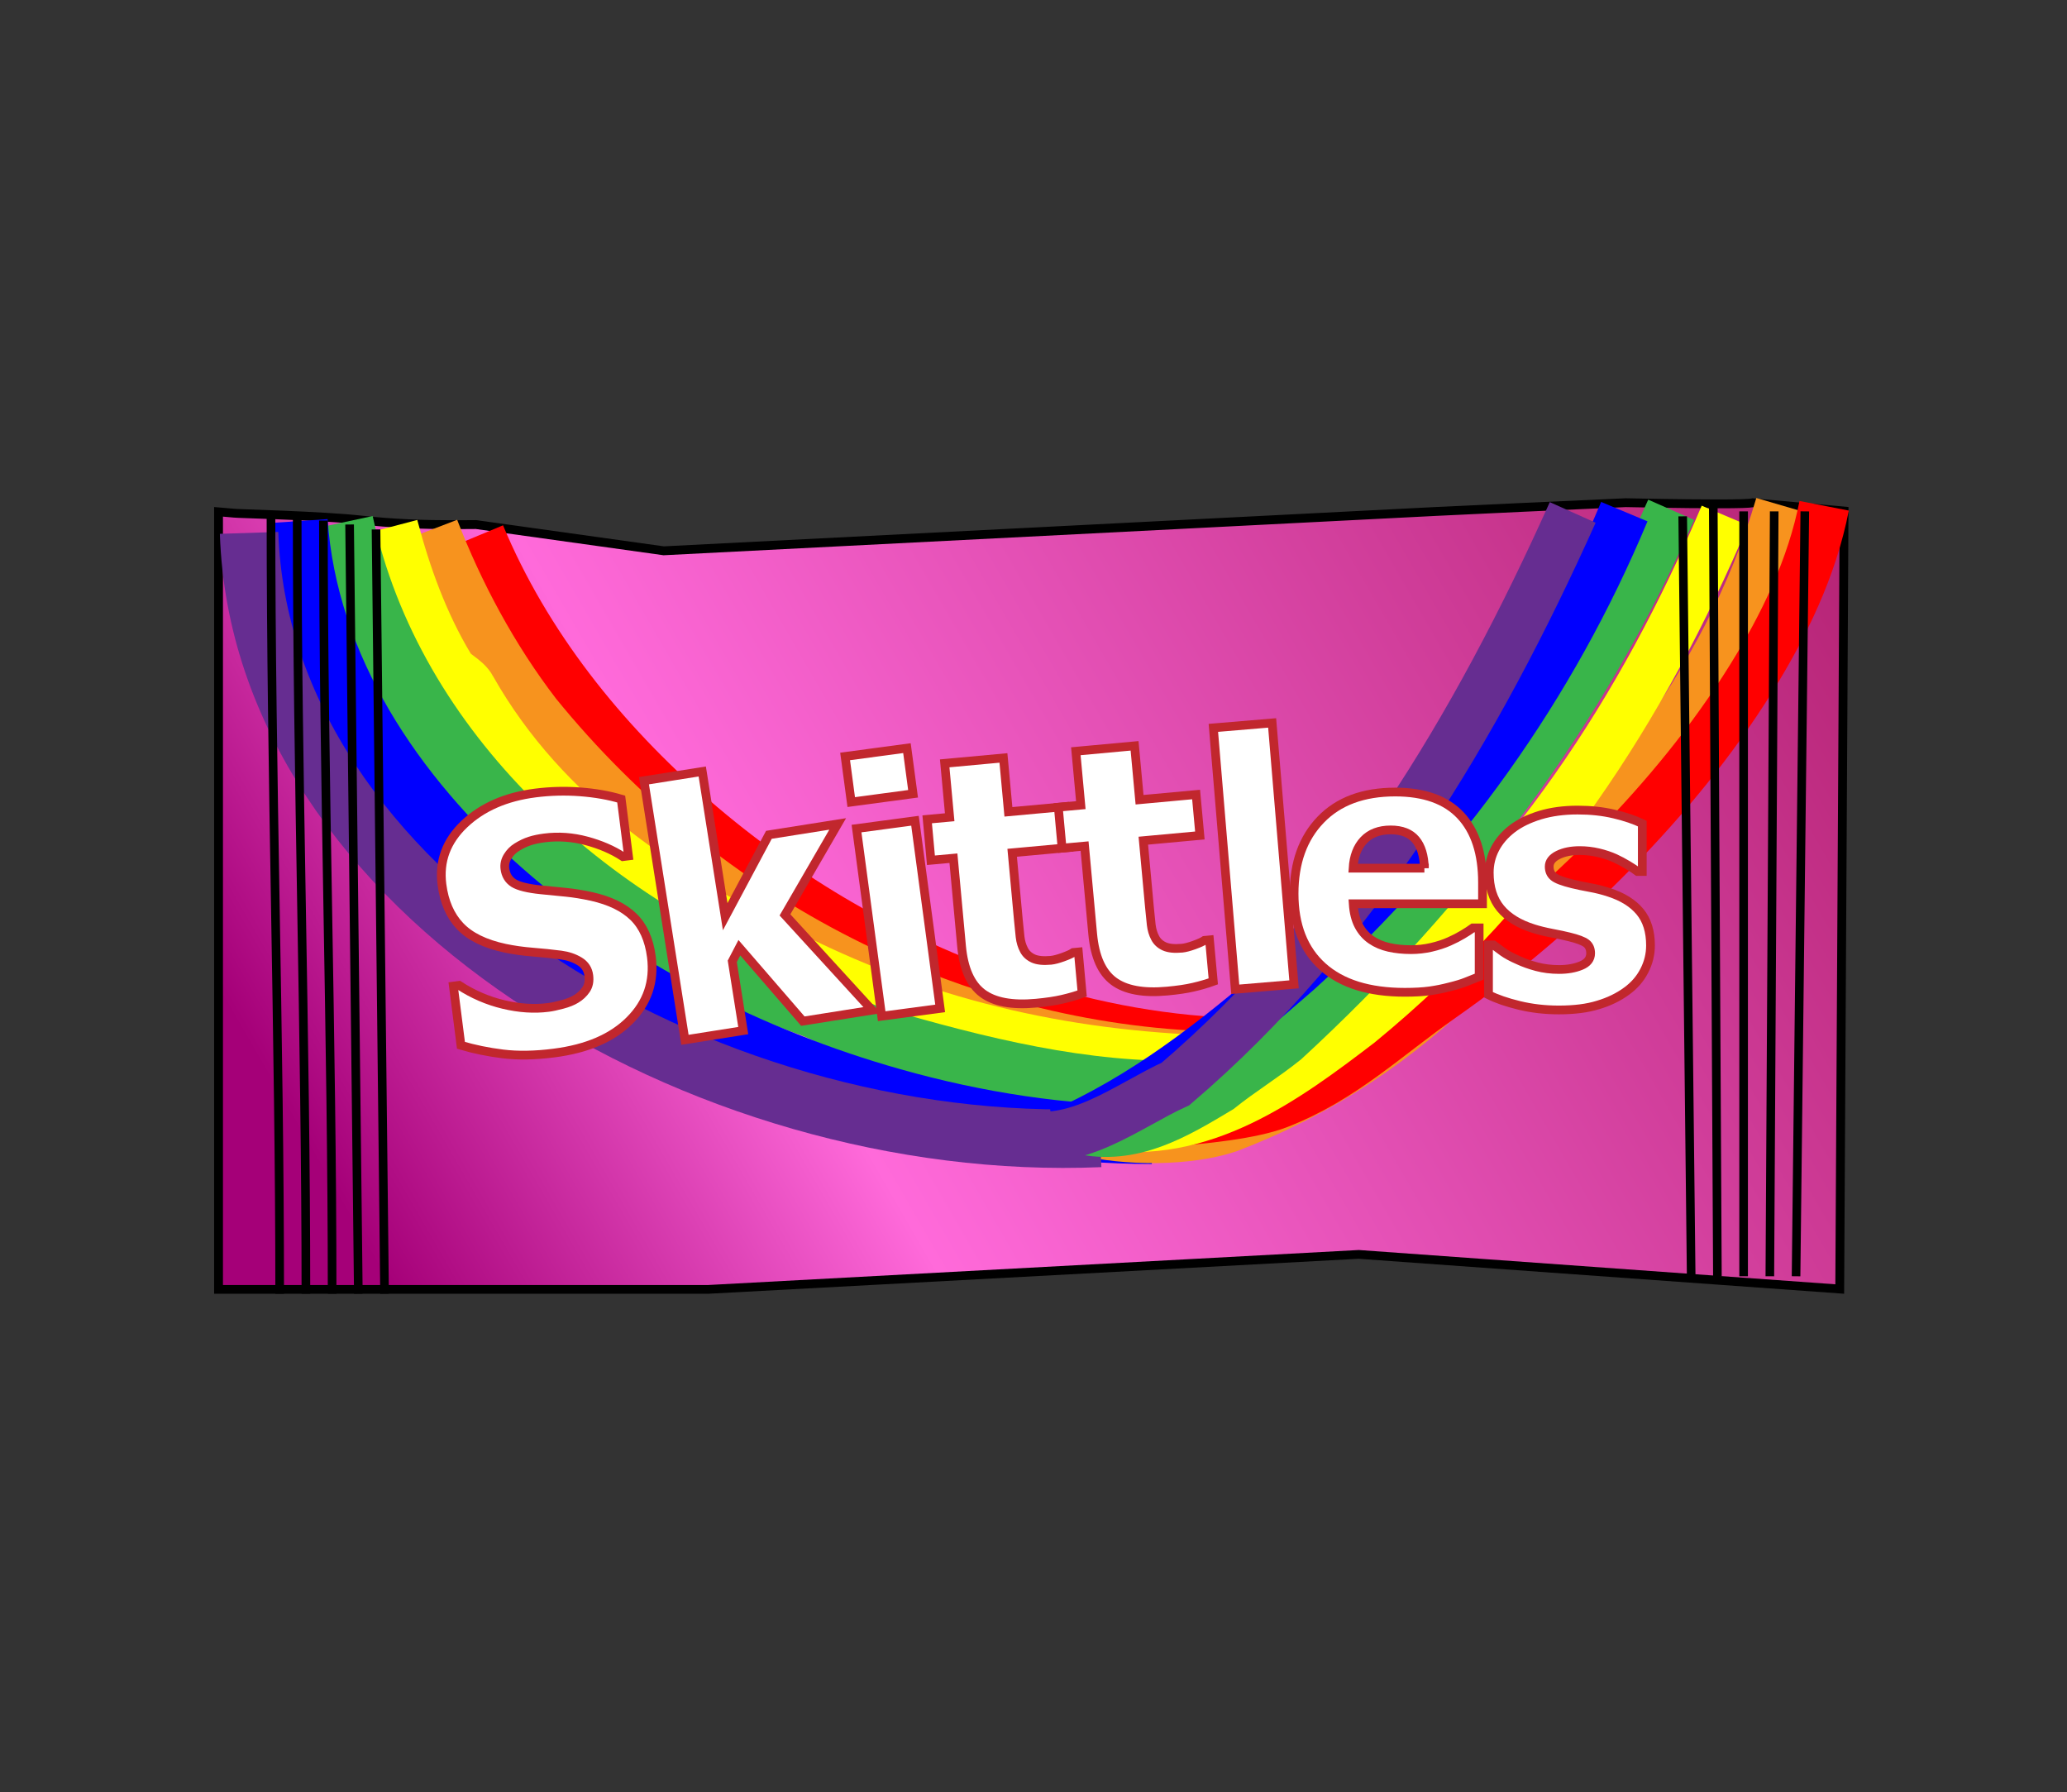 <?xml version="1.0" encoding="utf-8"?>
<!-- Generator: Adobe Illustrator 23.0.2, SVG Export Plug-In . SVG Version: 6.00 Build 0)  -->
<svg version="1.1" id="Layer_1" xmlns="http://www.w3.org/2000/svg" xmlns:xlink="http://www.w3.org/1999/xlink" x="0px" y="0px"
	 viewBox="0 0 473 410" style="enable-background:new 0 0 473 410;" xml:space="preserve">
<rect x="0" y="0" width="473" height="410" fill="#333333" stroke="none"/>
<style type="text/css">
	.st0{fill:url(#SVGID_1_);}
	.st1{fill:url(#SVGID_2_);}
	.st2{fill:url(#SVGID_3_);}
	.st3{fill:none;stroke:#FF0000;stroke-width:11.397;stroke-miterlimit:10;}
	.st4{fill:none;stroke:#F7931E;stroke-width:13.376;stroke-miterlimit:10;}
	.st5{fill:none;stroke:#FFFF00;stroke-width:13.376;stroke-miterlimit:10;}
	.st6{fill:none;stroke:#39B54A;stroke-width:13.376;stroke-miterlimit:10;}
	.st7{fill:none;stroke:#0000FF;stroke-width:13.376;stroke-miterlimit:10;}
	.st8{fill:none;stroke:#F7931E;stroke-width:11.497;stroke-miterlimit:10;}
	.st9{fill:none;stroke:#662D91;stroke-width:13.376;stroke-miterlimit:10;}
	.st10{fill:none;stroke:#FF0000;stroke-width:11.497;stroke-miterlimit:10;}
	.st11{fill:none;stroke:#FFFF00;stroke-width:11.497;stroke-miterlimit:10;}
	.st12{fill:none;stroke:#39B54A;stroke-width:11.497;stroke-miterlimit:10;}
	.st13{fill:none;stroke:#0000FF;stroke-width:11.497;stroke-miterlimit:10;}
	.st14{fill:none;stroke:#662D91;stroke-width:11.497;stroke-miterlimit:10;}
	.st15{fill:none;stroke:#000000;stroke-width:1.977;stroke-miterlimit:10;}
	.st16{fill:none;stroke:#000000;stroke-width:1.971;stroke-miterlimit:10;}
	.st17{fill:#FFFFFF;stroke:#C1272D;stroke-width:2;stroke-miterlimit:10;}
	.st18{fill:url(#SVGID_4_);}
	.st19{fill:url(#SVGID_5_);}
	.st20{fill:url(#SVGID_6_);}
	.st21{fill:url(#SVGID_7_);}
	.st22{fill:url(#SVGID_8_);}
	.st23{fill:url(#SVGID_9_);}
	.st24{fill:url(#SVGID_10_);}
	.st25{fill:url(#SVGID_11_);}
	.st26{fill:url(#SVGID_12_);}
	.st27{fill:none;stroke:#662D91;stroke-width:11.964;stroke-miterlimit:10;}
	.st28{fill:none;stroke:#0000FF;stroke-width:11.964;stroke-miterlimit:10;}
	.st29{fill:none;stroke:#39B54A;stroke-width:11.964;stroke-miterlimit:10;}
	.st30{fill:none;stroke:#FFFF00;stroke-width:11.964;stroke-miterlimit:10;}
	.st31{fill:none;stroke:#F7931E;stroke-width:11.964;stroke-miterlimit:10;}
	.st32{fill:none;stroke:#FF0000;stroke-width:11.964;stroke-miterlimit:10;}
</style>
<g>
	<linearGradient id="SVGID_1_" gradientUnits="userSpaceOnUse" x1="57.853" y1="308.575" x2="413.94" y2="102.988">
		<stop  offset="0.083" style="stop-color:#A50078"/>
		<stop  offset="0.352" style="stop-color:#FF6ADA"/>
		<stop  offset="1" style="stop-color:#B52374"/>
	</linearGradient>
	<path class="st0" d="M50.01,294.99V117.1l3.55,0.31c0.31,0.04,1.08,0.06,3.74,0.16c6.08,0.21,18.72,0.66,25.58,1.43
		c6.41,0.72,12.94,1.04,21.17,1.04c1.62,0,3.24-0.01,4.88-0.03l42.95,6l176.78-9c0.38-0.02,38-1.79,43.37-2
		c0.06,0,12.51,0.27,21.02,0.27c5.69,0,7.41-0.11,8.05-0.25l20.87,1.9L421,294.92l-110.07-7.93l-148.85,8L50.01,294.99z"/>
	<path d="M372.02,116.02c0.96,0.02,12.83,0.27,21.04,0.27c5.19,0,7.19-0.08,8.11-0.24l19.8,1.8l-0.98,175.99l-108.93-7.84
		l-0.13-0.01l-0.13,0.01l-148.74,8H51.02V118.2l2.48,0.22l0,0c0.44,0.04,1.37,0.08,3.75,0.16c6.07,0.21,18.69,0.66,25.52,1.43
		c6.45,0.72,13.01,1.05,21.27,1.05c1.6,0,3.2-0.01,4.82-0.03l42.78,5.98l0.19,0.03l0.19-0.01l176.67-9
		C329.09,118,366.43,116.24,372.02,116.02 M401,114c-0.32,0.2-3.65,0.27-7.94,0.27c-8.59,0-21.06-0.27-21.06-0.27
		c-5.44,0.21-43.39,2-43.39,2l-176.68,9L109,119c-1.66,0.02-3.31,0.03-4.95,0.03c-7.05,0-13.93-0.23-21.05-1.03
		c-9.34-1.05-29.05-1.49-29.33-1.59L49,116v180h113.12l148.79-8L422,296l1-180L401,114L401,114z"/>
</g>
<path class="st3" d="M109.85,122.38c10.51,25.22,28.07,47.08,48.61,64.9c21.06,18.28,45.63,32.58,72.05,41.54
	c16.46,5.58,33.67,9.06,51.06,9.73"/>
<path class="st4" d="M98.37,121.32C104,136,112,151,122,164c39,48,96,77,155.95,78.7"/>
<path class="st5" d="M89.02,120.66C92,132,96,143,102,153c1,2,4,3,5,5c17,30,45,48,74,62c32,16,65,23,100.15,23.69"/>
<path class="st6" d="M78.74,119.47C90,172,135,212,184,230c6,2,10,5,16,7c24,7,48,13,72.56,12.35"/>
<path class="st7" d="M68.29,119.22c2.28,33.51,22.19,62.75,46.79,84.4c25.42,22.38,56.64,38.24,89.14,47.44
	c19.28,5.46,39.3,8.57,59.36,8.57"/>
<g>
	<path class="st8" d="M407.42,115.55C395,158,366,191,336,222c-16,16-34,28-55,36c-9,3-23.25,3.12-33.5,0.5"/>
</g>
<path class="st9" d="M57,121.92c2.63,81.78,103.6,142.29,194.75,138.43"/>
<g>
	<path class="st10" d="M417.43,115.72c-2.75,14.11-9.17,27.37-16.72,39.51c-8.87,14.25-19.64,27.31-31.36,39.3
		c-12.09,12.35-25.3,23.64-39.46,33.55c-12.91,9.04-22.67,18.69-37.39,24.42c-11.73,4.57-43.96,4.96-45.27,4.73"/>
</g>
<g>
	<path class="st11" d="M394.7,117.94C376,162,350,202,311,234c-17,13-36,27-59.25,23.23"/>
</g>
<g>
	<path class="st12" d="M382.43,116.64C362,163,332,203,294,238c-5,4-10,7-15,11c-10,6-20,12-31.77,9.27"/>
</g>
<g>
	<path class="st13" d="M371.7,117.06C355,157,330,192,297,222c-16,14-32,27-51,36c-1,0-3,0-5.1,0.27"/>
</g>
<g>
	<path class="st14" d="M359.89,117.24C338,166,310,213,269,248c-11,5-23,15-36.23,11.3"/>
</g>
<g>
	<path class="st15" d="M62.01,118.21C62,177,64,237,64,296.01"/>
</g>
<g>
	<path class="st15" d="M68.01,118.8C68,178,70,237,70,296"/>
</g>
<g>
	<path class="st15" d="M74.01,119.09C74,178,76,237,76,296"/>
</g>
<g>
	<line class="st15" x1="80" y1="120" x2="82" y2="296"/>
</g>
<g>
	<line class="st15" x1="86.05" y1="121.13" x2="88" y2="296"/>
</g>
<g>
	<line class="st16" x1="385.06" y1="118.13" x2="387" y2="292.01"/>
</g>
<g>
	<line class="st16" x1="392.06" y1="116.13" x2="393" y2="292.01"/>
</g>
<g>
	<line class="st16" x1="399" y1="117" x2="399" y2="292"/>
</g>
<g>
	<line class="st16" x1="406" y1="117" x2="405" y2="292"/>
</g>
<g>
	<line class="st16" x1="413" y1="117" x2="411" y2="292"/>
</g>
<path class="st17" d="M126.74,240.93c-4.36,0.56-8.25,0.62-11.66,0.2c-3.41-0.42-6.61-1.08-9.6-1.97l-1.73-13.55l1.3-0.17
	c3.17,2.06,6.55,3.52,10.16,4.38c3.61,0.86,7.03,1.09,10.27,0.67c0.82-0.1,1.88-0.33,3.2-0.68c1.32-0.35,2.36-0.77,3.13-1.25
	c0.94-0.56,1.7-1.27,2.29-2.14c0.59-0.87,0.8-1.94,0.64-3.21c-0.18-1.43-0.89-2.52-2.13-3.27c-1.24-0.75-2.66-1.23-4.27-1.44
	c-2-0.26-4.14-0.48-6.4-0.66c-2.27-0.18-4.4-0.48-6.39-0.9c-4.61-0.99-8.04-2.68-10.29-5.07c-2.25-2.38-3.62-5.55-4.13-9.51
	c-0.68-5.33,1.03-9.94,5.12-13.82c4.1-3.88,9.52-6.25,16.28-7.11c3.39-0.43,6.81-0.52,10.25-0.26c3.44,0.26,6.56,0.81,9.37,1.65
	l1.66,13.01l-1.26,0.16c-2.35-1.54-5.13-2.74-8.33-3.6c-3.21-0.86-6.42-1.09-9.63-0.68c-1.25,0.16-2.36,0.39-3.33,0.7
	c-0.97,0.31-1.97,0.78-3.01,1.43c-0.84,0.52-1.54,1.23-2.08,2.11c-0.55,0.89-0.76,1.83-0.63,2.82c0.19,1.46,0.85,2.54,1.99,3.27
	c1.14,0.72,3.24,1.24,6.28,1.55c1.97,0.19,3.86,0.38,5.69,0.56c1.82,0.18,3.79,0.5,5.9,0.96c4.14,0.93,7.32,2.47,9.55,4.64
	c2.23,2.17,3.6,5.23,4.11,9.18c0.72,5.66-0.92,10.5-4.94,14.51C140.11,237.48,134.32,239.97,126.74,240.93z"/>
<path class="st17" d="M199.57,231.12l-15.85,2.51l-14.53-16.8l-1.62,3.11l2.51,15.85l-13.34,2.11l-9.38-59.28l13.34-2.11l5.25,33.22
	l10-18.73l15.74-2.49l-12.06,20.81L199.57,231.12z"/>
<path class="st17" d="M208.94,181.61l-14.15,1.9l-1.4-10.44l14.15-1.9L208.94,181.61z M215.14,230.71l-13.38,1.79L196,189.57
	l13.38-1.79L215.14,230.71z"/>
<path class="st17" d="M237.09,229.52c-5.48,0.51-9.57-0.25-12.28-2.28c-2.7-2.02-4.29-5.6-4.77-10.72l-1.86-20.17l-5.15,0.47
	l-0.86-9.37l5.15-0.47l-1.14-12.33l13.44-1.24l1.14,12.33l12.94-1.19l0.86,9.37l-12.94,1.19l1.41,15.29
	c0.14,1.51,0.27,2.83,0.4,3.95c0.13,1.12,0.43,2.12,0.89,2.98c0.44,0.86,1.14,1.51,2.1,1.96c0.96,0.44,2.31,0.58,4.05,0.42
	c0.72-0.07,1.64-0.31,2.78-0.72c1.14-0.41,1.92-0.77,2.36-1.07l1.15-0.11l0.87,9.49c-1.42,0.52-2.95,0.96-4.56,1.33
	C241.47,229,239.47,229.3,237.09,229.52z"/>
<path class="st17" d="M267.1,226.75c-5.48,0.51-9.57-0.25-12.28-2.28c-2.7-2.02-4.29-5.6-4.77-10.72l-1.86-20.17l-5.15,0.47
	l-0.86-9.37l5.15-0.47l-1.14-12.33l13.44-1.24l1.14,12.33l12.94-1.19l0.86,9.37l-12.94,1.19l1.41,15.29
	c0.14,1.51,0.27,2.83,0.4,3.95c0.13,1.12,0.43,2.12,0.89,2.98c0.44,0.86,1.14,1.52,2.1,1.96c0.96,0.44,2.31,0.58,4.05,0.42
	c0.72-0.07,1.64-0.31,2.78-0.72c1.14-0.41,1.92-0.77,2.36-1.07l1.15-0.11l0.87,9.49c-1.42,0.52-2.95,0.96-4.56,1.33
	C271.48,226.24,269.48,226.53,267.1,226.75z"/>
<path class="st17" d="M296.12,225.21l-13.45,1.13l-5.01-59.81l13.45-1.13L296.12,225.21z"/>
<path class="st17" d="M321.48,227.03c-8.18,0-14.45-1.95-18.81-5.86c-4.36-3.91-6.54-9.48-6.54-16.7c0-7.07,2.03-12.72,6.09-16.93
	c4.06-4.22,9.75-6.33,17.05-6.33c6.63,0,11.62,1.79,14.97,5.36c3.34,3.57,5.01,8.69,5.01,15.35v4.86h-29.59
	c0.13,2.01,0.55,3.68,1.27,5.03c0.72,1.35,1.67,2.42,2.85,3.22c1.16,0.8,2.51,1.37,4.05,1.72c1.54,0.35,3.23,0.52,5.05,0.52
	c1.57,0,3.11-0.17,4.63-0.52c1.52-0.35,2.91-0.8,4.17-1.37c1.11-0.49,2.13-1.02,3.07-1.58c0.94-0.56,1.7-1.07,2.3-1.5h1.43v11.15
	c-1.11,0.44-2.12,0.84-3.03,1.21s-2.17,0.75-3.76,1.14c-1.47,0.39-2.98,0.69-4.53,0.91C325.61,226.92,323.71,227.03,321.48,227.03z
	 M325.95,198.64c-0.08-2.85-0.74-5.03-1.99-6.52s-3.16-2.24-5.73-2.24c-2.62,0-4.67,0.79-6.15,2.35c-1.48,1.57-2.29,3.7-2.45,6.4
	H325.95z"/>
<path class="st17" d="M356.71,231.07c-3.19,0-6.2-0.35-9.05-1.04s-5.19-1.5-7.04-2.43v-11.42h1.12c0.64,0.49,1.38,1.03,2.2,1.62
	c0.82,0.59,1.97,1.21,3.43,1.85c1.26,0.59,2.68,1.1,4.26,1.52c1.58,0.42,3.3,0.64,5.15,0.64c1.9,0,3.58-0.29,5.03-0.89
	c1.45-0.59,2.18-1.53,2.18-2.82c0-1-0.33-1.76-1-2.28c-0.67-0.51-1.97-1-3.9-1.47c-1.03-0.26-2.33-0.53-3.9-0.83
	c-1.57-0.3-2.96-0.64-4.17-1.02c-3.39-1.05-5.95-2.62-7.66-4.69c-1.71-2.07-2.57-4.79-2.57-8.16c0-1.93,0.44-3.75,1.33-5.46
	c0.89-1.71,2.19-3.23,3.92-4.57c1.72-1.31,3.85-2.35,6.38-3.12s5.39-1.16,8.58-1.16c3.03,0,5.82,0.3,8.37,0.91
	c2.54,0.6,4.69,1.33,6.44,2.18v10.96h-1.08c-0.46-0.36-1.2-0.84-2.2-1.45c-1-0.6-1.98-1.12-2.93-1.56c-1.13-0.51-2.4-0.94-3.8-1.27
	c-1.4-0.33-2.84-0.5-4.3-0.5c-1.96,0-3.61,0.33-4.96,1c-1.35,0.67-2.03,1.56-2.03,2.66c0,0.98,0.33,1.75,1,2.31
	c0.67,0.57,2.12,1.12,4.36,1.66c1.16,0.28,2.49,0.56,3.99,0.83c1.5,0.27,2.95,0.64,4.34,1.1c3.11,1,5.47,2.48,7.08,4.42
	c1.61,1.94,2.41,4.52,2.41,7.73c0,2.03-0.48,3.97-1.43,5.8c-0.95,1.84-2.3,3.39-4.05,4.65c-1.85,1.36-4.03,2.42-6.54,3.16
	C363.21,230.7,360.21,231.07,356.71,231.07z"/>
</svg>
